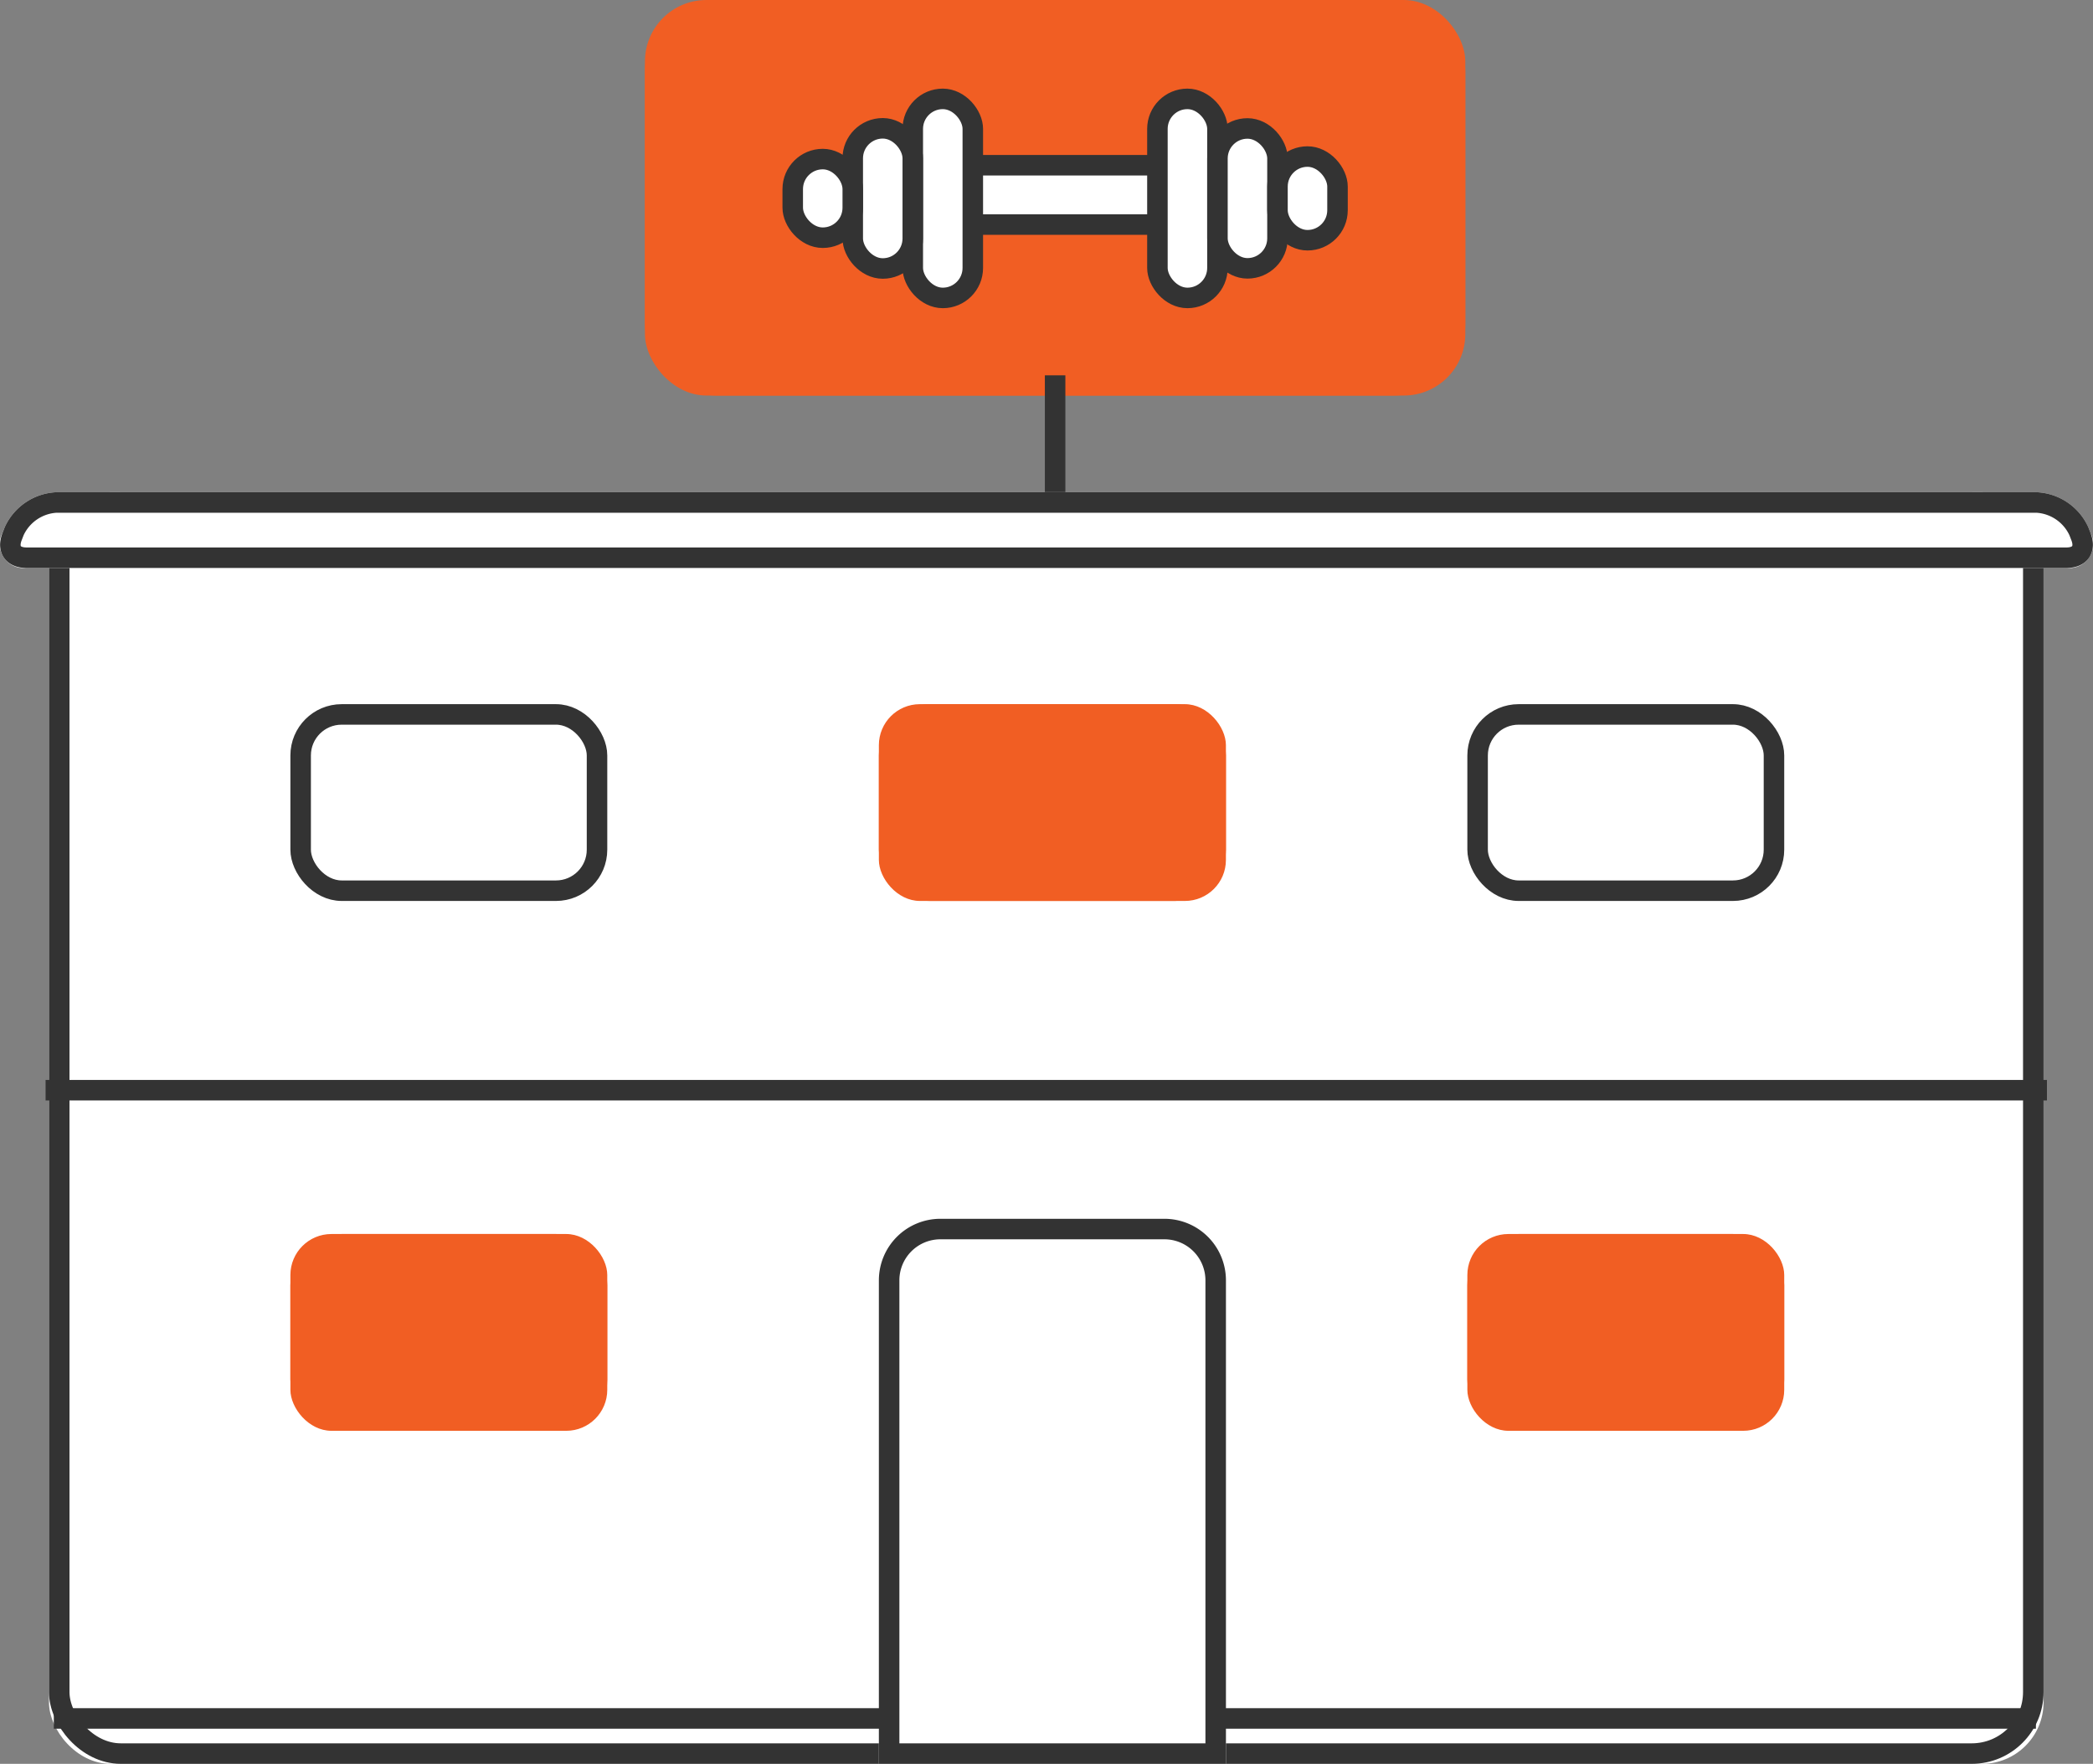 <svg class="cl-icon-ssp-fitness-business" xmlns="http://www.w3.org/2000/svg" viewBox="1061.995 1353 102.05 86">
  <rect x="1061.995" y="1353" width="102.05" height="86" fill="#808080" stroke="none"/>
  <defs>
    <style>
      .cl-icon-ssp-fitness-business-1 {
        fill: #f15e23;
      }

      .cl-icon-ssp-fitness-business-2, .cl-icon-ssp-fitness-business-3, .cl-icon-ssp-fitness-business-6, .cl-icon-ssp-fitness-business-7 {
        fill: none;
      }

      .cl-icon-ssp-fitness-business-2 {
        stroke: #f15e23;
      }

      .cl-icon-ssp-fitness-business-3, .cl-icon-ssp-fitness-business-4, .cl-icon-ssp-fitness-business-6, .cl-icon-ssp-fitness-business-7 {
        stroke: #333;
      }

      .cl-icon-ssp-fitness-business-3, .cl-icon-ssp-fitness-business-4 {
        stroke-linecap: square;
      }

      .cl-icon-ssp-fitness-business-3, .cl-icon-ssp-fitness-business-7 {
        fill-rule: evenodd;
      }

      .cl-icon-ssp-fitness-business-4, .cl-icon-ssp-fitness-business-5 {
        fill: #fff;
      }
    </style>
  </defs>
  <g data-name="Group 15" transform="translate(-3654.56 386)">
    <g transform="translate(4716 967)">
      <g transform="translate(32)">
        <g>
          <rect data-name="Rectangle 23" class="cl-icon-ssp-fitness-business-1" width="40" height="19.286" rx="3"/>
          <rect data-name="Rectangle 24" class="cl-icon-ssp-fitness-business-2" width="39" height="18.286" rx="3" transform="translate(0.5 0.5)"/>
        </g>
        <path class="cl-icon-ssp-fitness-business-3" d="M20,18.8v7.714"/>
        <g transform="translate(6.829 4.821)">
          <rect class="cl-icon-ssp-fitness-business-4" width="19.638" height="2.893" transform="translate(3.43 3.235)"/>
          <g transform="translate(18.159)">
            <rect class="cl-icon-ssp-fitness-business-4" width="2.927" height="9.705" rx="1.463"/>
            <rect data-name="Rectangle-14" class="cl-icon-ssp-fitness-business-4" width="2.927" height="6.821" rx="1.463" transform="translate(2.927 1.442)"/>
            <rect data-name="Rectangle-14" class="cl-icon-ssp-fitness-business-4" width="2.927" height="4.08" rx="1.463" transform="translate(5.854 2.812)"/>
          </g>
          <g>
            <rect class="cl-icon-ssp-fitness-business-4" width="2.927" height="9.705" rx="1.463" transform="translate(6.231)"/>
            <rect class="cl-icon-ssp-fitness-business-4" width="2.927" height="6.835" rx="1.463" transform="translate(3.304 1.435)"/>
            <rect class="cl-icon-ssp-fitness-business-4" width="2.927" height="3.834" rx="1.463" transform="translate(0.378 2.935)"/>
          </g>
        </g>
      </g>
      <g transform="translate(0 24)">
        <g>
          <rect data-name="Rectangle 25" class="cl-icon-ssp-fitness-business-5" width="97.251" height="62" rx="3" transform="translate(2.943)"/>
          <rect data-name="Rectangle 26" class="cl-icon-ssp-fitness-business-6" width="96.251" height="61" rx="3" transform="translate(3.443 0.5)"/>
        </g>
        <g data-name="Rectangle-9">
          <path data-name="Path 13" class="cl-icon-ssp-fitness-business-5" d="M43.407,38.425a3,3,0,0,1,3.006-3h10.91a3,3,0,0,1,3.006,3V62H43.407Z"/>
          <path data-name="Path 14" class="cl-icon-ssp-fitness-business-7" d="M43.907,61.5H59.829V38.425a2.5,2.5,0,0,0-2.506-2.5H46.413a2.5,2.5,0,0,0-2.506,2.5Z"/>
        </g>
        <g>
          <rect data-name="Rectangle 27" class="cl-icon-ssp-fitness-business-5" width="15.45" height="9.595" rx="2" transform="translate(14.714 10.333)"/>
          <rect data-name="Rectangle 28" class="cl-icon-ssp-fitness-business-6" width="14.45" height="8.595" rx="2" transform="translate(15.214 10.833)"/>
        </g>
        <g>
          <rect data-name="Rectangle 29" class="cl-icon-ssp-fitness-business-1" width="16.921" height="9.595" rx="2" transform="translate(43.407 10.333)"/>
          <rect data-name="Rectangle 30" class="cl-icon-ssp-fitness-business-2" width="15.921" height="8.595" rx="2" transform="translate(43.907 10.833)"/>
        </g>
        <g>
          <rect data-name="Rectangle 31" class="cl-icon-ssp-fitness-business-5" width="15.45" height="9.595" rx="2" transform="translate(72.1 10.333)"/>
          <rect data-name="Rectangle 32" class="cl-icon-ssp-fitness-business-6" width="14.45" height="8.595" rx="2" transform="translate(72.6 10.833)"/>
        </g>
        <g data-name="Rectangle-6">
          <rect data-name="Rectangle 33" class="cl-icon-ssp-fitness-business-1" width="15.45" height="9.595" rx="2" transform="translate(14.714 36.167)"/>
          <rect data-name="Rectangle 34" class="cl-icon-ssp-fitness-business-2" width="14.45" height="8.595" rx="2" transform="translate(15.214 36.667)"/>
        </g>
        <g data-name="Rectangle-6-Copy-3">
          <rect data-name="Rectangle 35" class="cl-icon-ssp-fitness-business-1" width="15.45" height="9.595" rx="2" transform="translate(72.1 36.167)"/>
          <rect data-name="Rectangle 36" class="cl-icon-ssp-fitness-business-2" width="14.45" height="8.595" rx="2" transform="translate(72.6 36.667)"/>
        </g>
        <path class="cl-icon-ssp-fitness-business-3" d="M3.278,29.155H99.859"/>
        <path class="cl-icon-ssp-fitness-business-3" d="M3.679,59.786H43.407"/>
        <path class="cl-icon-ssp-fitness-business-3" d="M60.329,59.786H99.321"/>
        <g>
          <path data-name="Path 15" class="cl-icon-ssp-fitness-business-5" d="M.781,1.716A2.9,2.9,0,0,1,3.3,0H99.862a2.905,2.905,0,0,1,2.518,1.716l.1.259a1.173,1.173,0,0,1-1.174,1.716H1.854A1.171,1.171,0,0,1,.679,1.975Z"/>
          <path data-name="Path 16" class="cl-icon-ssp-fitness-business-7" d="M1.246,1.9l-.1.259c-.243.621.04,1.034.709,1.034h99.453c.664,0,.95-.416.708-1.034l-.1-.259A2.408,2.408,0,0,0,99.862.5H3.3A2.407,2.407,0,0,0,1.246,1.9Z"/>
        </g>
      </g>
    </g>
  </g>
</svg>
